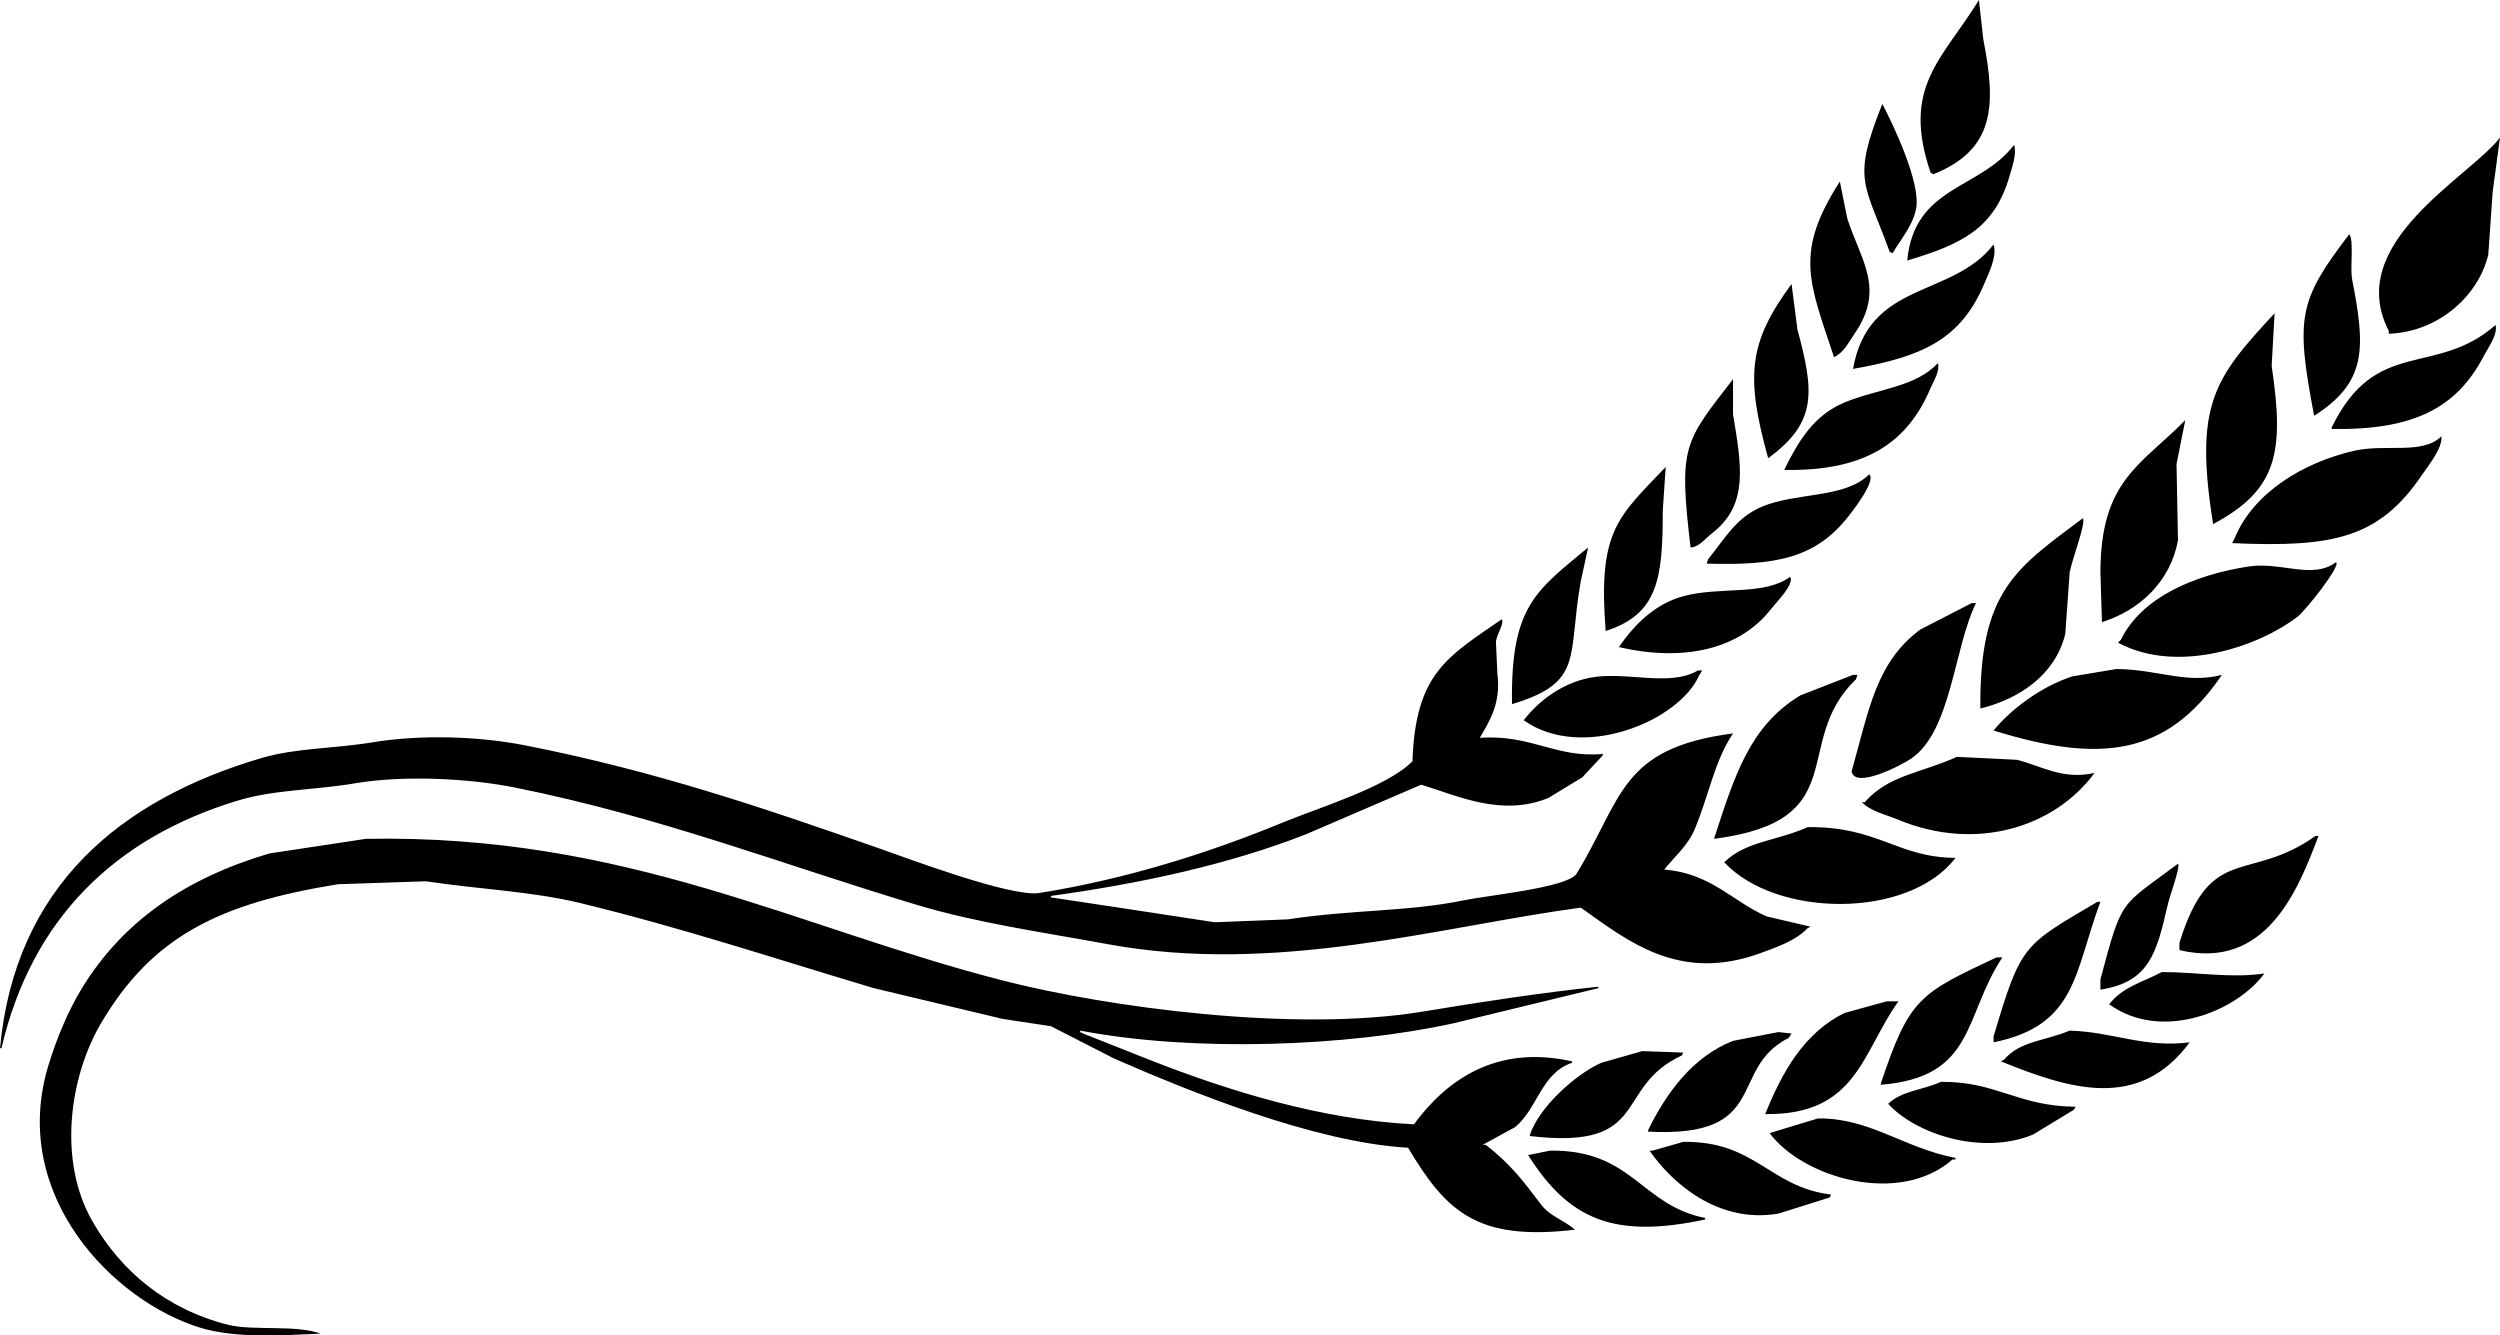 <svg xmlns="http://www.w3.org/2000/svg" width="500.081" height="267.138" viewBox="0 0 2179 1164">
  <path fill="currentColor" d="M1724.83,0q1.9,17.224,3.83,34.451c11.91,59.672,8.77,96.262-43.38,117.389l-2.55-1.276C1657.11,75.437,1692.83,52.072,1724.83,0Zm-84.2,90.594c8.57,16.246,34.25,69.249,29.34,91.869-3.34,15.362-13.53,26.306-20.41,38.279l-2.55-1.276C1625.28,159.29,1613.72,157.838,1640.63,90.594ZM2179,119.941q-3.2,23.6-6.38,47.211-1.9,27.43-3.83,54.866c-8.74,36.3-43.85,67.351-86.75,68.9v-2.552C2042.56,211.831,2152.18,154.717,2179,119.941Zm-423.55,6.38c2.58,7.5-1.82,19.794-3.83,26.8-13.47,47.02-42.82,59.877-89.3,74.006C1668.51,161.808,1725.54,165.535,1755.45,126.321Zm-151.82,31.9q3.195,15.948,6.38,31.9c11.75,36.82,33.54,61.355,6.38,100.8-5.21,7.572-9.25,16.295-17.86,20.416C1576.61,245.187,1563.9,220.087,1603.63,158.22Zm443.97,45.935c4.32,5.484.46,28.814,2.55,39.555,11.49,58.993,13.24,89.341-33.17,118.664C2000.61,276.308,2003.49,262.057,2047.6,204.155Zm-310.01,8.931c3.36,10.038-4.33,25.156-7.66,33.175-20.69,49.816-54.39,64.616-114.82,75.282C1628.7,244.153,1701.48,259.991,1737.59,213.086Zm-176.06,34.451q2.55,19.776,5.1,39.555c14.52,54.19,17.57,80.836-25.51,112.285C1521.64,328.691,1523.39,299.216,1561.53,247.537Zm421,25.52q-1.275,22.965-2.55,45.935c11.25,75.322,5.01,107.937-51.03,137.8C1912.29,352.591,1929.81,329.829,1982.53,273.057Zm192.64,10.207c1.94,8.631-6.42,19.507-10.2,26.8-23.67,45.589-61.43,65.052-132.68,63.8v-1.276C2070.92,293.131,2122.66,329.221,2175.17,283.264ZM1689.11,316.44c1.82,7.3-3.72,15.345-6.38,21.691-20.25,48.261-57.63,72.742-127.58,71.454,12.23-25.229,25.98-47.717,52.31-58.694C1636.78,338.668,1669.45,337.665,1689.11,316.44ZM1510.5,330.475V361.1c7.35,44.457,13.74,78.733-17.86,103.354-6.39,4.98-11.65,12.345-19.14,12.759C1463.03,388.6,1467.64,385.883,1510.5,330.475ZM1904.71,366.2q-3.825,19.139-7.65,38.279,0.63,33.173,1.27,66.35c-6.57,36.449-33.92,61.314-66.34,71.455v-2.552q-0.63-20.413-1.27-40.831C1830.81,418.486,1866.18,405.448,1904.71,366.2Zm223.26,14.036c0.98,10.381-10.83,24.649-16.59,33.175-37.36,55.359-76.93,64.017-165.84,59.97l2.55-5.1c16.2-38.532,58.56-64.87,103.33-75.282C2079.5,386.468,2111.12,396.749,2127.97,380.238Zm-676.15,26.8q-1.275,19.138-2.56,38.279c0.04,58.529-4.02,90.171-49.75,104.629C1392.63,462.589,1410.04,450.863,1451.82,407.033Zm177.33,6.38c6.88,5.253-16.01,34.282-20.42,39.555-27.65,33.115-60.58,40.137-121.19,38.279,0.42-1.276.85-2.552,1.27-3.828,14.53-17.82,24.31-36.417,47.21-45.935C1565.9,429.063,1608.34,434.437,1629.15,413.413Zm186.26,38.279c3.02,3.917-9.38,35.617-11.48,47.211q-1.92,26.792-3.83,53.59c-8.5,35.192-39.25,56.448-74,65.075C1725.04,514.456,1757.65,495.086,1815.41,451.692ZM1384.2,477.211q-3.2,14.673-6.38,29.348c-11.79,66.156,3.35,88.1-59.96,107.181C1316.49,528.088,1338.98,514.758,1384.2,477.211Zm651.91,12.76c4.63,3.023-26.52,41.989-33.17,47.211-32.24,25.35-104.11,51.326-156.91,22.967l2.55-2.552c17.86-36.659,63.18-56.337,110.99-63.8C1988.32,489.313,2015.52,505.476,2036.11,489.971Zm-475.85,12.76c4.03,6.216-11.65,21.735-16.59,28.071-27.08,34.752-75.27,46.5-132.68,33.175,13.58-19.4,31.3-37.978,57.41-44.659C1500.27,511.163,1538.09,519.295,1560.26,502.731ZM1718.45,525.7h3.83c-19.17,38.626-21.41,111.115-56.14,135.252-8.3,5.77-49.22,27.124-52.3,11.484,15.14-53.593,21.23-95.208,59.96-123.769Q1696.12,537.183,1718.45,525.7Zm-409.52,14.036c2.36,3.428-3.63,11.782-5.1,19.139q0.63,14.034,1.27,28.071c3.4,26.11-6.98,41.761-15.31,56.143,44.93-3.127,66.43,17.822,107.17,14.035V658.4q-8.925,9.57-17.86,19.14-14.67,8.931-29.34,17.863c-40.44,16.746-78.61-1.508-111-11.483L1137.98,727.3C1071.06,753.37,996.014,769.836,916,780.891v1.276c45.482,6.945,93.424,13.978,142.884,21.692l63.79-2.552c54.32-8.459,105.11-6.6,153.09-16.588,20.54-4.276,89.93-10.991,98.23-22.967,40.5-66.186,37.82-109.657,136.51-122.493-16.19,24.166-20.52,52.326-33.17,82.938-6.22,15.047-17.53,24.089-26.79,35.727,40.68,3.181,59.41,27.813,89.3,40.831l38.28,8.931c-0.85.426-1.7,0.851-2.56,1.276-10.01,10.6-25.75,16.17-40.82,21.692-70.83,25.958-115.28-9.944-156.92-39.555-123.52,16.657-265.24,58.857-412.069,31.9-58.4-10.723-114.057-18.5-167.125-34.451C682.017,753.5,576.406,712.138,449.068,686.47c-39.755-8.014-96.657-10.956-139.058-3.828-37.908,6.372-70.8,5.4-103.337,15.311C99.867,730.491,27.528,801.031,1.276,913.592H0C13.24,771.429,106.2,696.842,227.085,660.95c31.163-9.251,62.427-8.149,98.234-14.035,41.158-6.766,91.591-5.236,131.4,2.552,114.429,22.382,210.16,55.2,311.286,90.593,23.184,8.113,113.5,42.143,137.782,38.279,76.172-12.117,148.55-35.173,211.78-61.246,32.42-13.371,91.28-30.985,113.54-53.591C1233.63,586.326,1262.33,572.067,1308.93,539.734Zm535.82,43.382c36.2,0.319,60.54,13.237,91.86,5.1-48.45,71.568-107.3,76.919-199.02,48.487,15.6-19.248,42.95-39.053,68.89-47.211Zm-364.87,1.276h3.83l-2.55,3.828c-17.38,40.519-102.58,75.467-153.09,39.555,12.72-16.66,33.19-32.213,57.41-37C1416.72,584.594,1454.87,599.112,1479.88,584.392Zm135.23,3.828h3.83c-0.42,1.276-.85,2.552-1.27,3.828-57.38,55.245-.43,123.268-123.75,139.081,17.75-54.242,30.85-98.238,75.27-125.045Q1592.14,597.153,1615.11,588.22Zm90.58,71.454,52.31,2.552c21.75,5.481,39.7,17.681,67.61,11.484-34.66,47.073-102.82,68.993-170.95,40.831-11.3-4.671-23.96-7.336-31.89-15.312h2.55C1645.72,675.649,1674.61,673.739,1705.69,659.674Zm-130.13,61.247c61.77-.655,77.68,26.41,128.86,26.795-40.69,53.377-156.28,52.458-201.57,3.828C1521.89,732.915,1548.92,733.044,1575.56,720.921Zm442.69,7.656h2.56c-17.84,47.386-45.73,117.577-121.2,99.525v-6.38C1926.74,733.97,1959.67,770.113,2018.25,728.577ZM318.94,731.129C545.984,726.863,693.719,808.5,875.172,854.9c89.368,22.85,253.2,45.338,364.868,26.8,51.35-8.526,104.27-16.57,153.09-21.692v1.276Q1330,876.588,1266.83,891.9c-92.87,20.472-227.23,25.223-325.318,6.38v1.276l2.551,1.276,61.237,24.243c64.74,25.224,145.75,50.929,227.09,54.867,28.19-38.32,71.49-69.726,137.78-54.867v1.276c-26.89,8.912-30.12,40.322-49.76,56.143q-14.025,7.654-28.06,15.311h2.55c21.62,16.705,31.96,30.545,48.48,52.315,7.65,10.08,19.96,13.34,29.34,21.69-84.84,10-112.03-15.27-145.44-71.45-81.72-4.561-191.42-49.4-256.426-77.837L916,894.452l-42.1-6.38L761.629,861.277c-84.562-25.205-166.11-52.339-255.152-74.006-43.008-10.465-87.8-12.027-135.231-19.139L294.7,770.683C190.219,787.521,132.407,816.647,88.028,891.9c-27.15,46.039-37.976,119.08-7.654,172.26,24.8,43.49,64.283,76.93,118.646,90.59,21.306,5.35,59.565-.27,80.373,7.66-35.277,1.62-74.467,4.08-104.613-5.11C98.687,1134.12,7.945,1041.55,42.1,928.9c7.124-23.5,17.294-47.964,29.343-67.626,35.854-58.509,90.328-95.757,163.3-117.389ZM1898.33,752.82c2.49,1.965-7.01,27.468-8.93,35.727-9.57,41.322-15.72,67.585-58.68,74.006v-8.932C1849.9,781.908,1847.27,791.118,1898.33,752.82ZM1828.17,786h2.55c-22.85,61.036-20.21,107.751-93.13,122.493v-5.1C1761.51,823.022,1762.87,824.445,1828.17,786Zm-88.03,48.487h5.1c-34.06,51.489-23.2,104.356-105.89,111.009v-1.276C1664.37,869.83,1672.86,866.085,1740.14,834.482Zm144.16,12.759c32.03,0.1,59.5,5.528,89.3,1.276-23.97,32.933-89.55,59.911-135.23,26.8C1850.31,860.067,1866.06,856.714,1884.3,847.241Zm-239.84,25.52h10.2c-31.85,44.587-36.25,99.389-116.09,98.249,14.97-37.264,34.08-70.724,68.89-88.042Q1625.955,877.865,1644.46,872.761Zm159.47,25.519c37.73,1.089,65.09,15.324,104.61,10.208-44.28,60.055-104.74,40.854-164.57,16.587l2.55-1.276C1761.17,906.958,1780.96,907.875,1803.93,898.28Zm-253.88,1.276,11.48,1.276-2.55,3.828c-53.37,26.853-14.94,87.414-122.47,81.662v-1.276c15.92-32.678,39.12-64.169,73.99-77.834ZM1431.4,916.144l35.73,1.276c-0.43.85-.86,1.7-1.28,2.551-60.36,27.86-25.69,82.8-132.68,70.179,7.28-24.308,40.03-53.911,62.51-63.8Q1413.545,921.248,1431.4,916.144Zm260.26,26.795c48.4-.509,66.97,21.291,117.37,21.691-0.43.851-.85,1.7-1.28,2.552q-17.85,10.845-35.72,21.692c-45.15,18.616-102.53-.7-126.3-26.8C1657.63,950.624,1675.22,950.429,1691.66,942.939Zm-107.16,31.9c45.07-.567,73.76,25.292,119.92,34.452v1.28h-2.55c-46.64,40.94-130.73,15.8-159.47-22.972Q1563.445,981.219,1584.5,974.838Zm-117.37,20.415c63.06-.913,75.21,39.427,128.85,45.937-0.43.85-.85,1.7-1.28,2.55q-22.32,7.02-44.65,14.04c-52.99,9.11-93.56-27.56-112.27-54.87h2.55Q1453.725,999.085,1467.13,995.253Zm-116.1,7.657c71.79-1.04,78.98,47.55,135.23,58.69v1.28c-79.28,17.03-118.73.31-154.37-56.14Q1341.46,1004.82,1351.03,1002.91Z"/>
</svg>